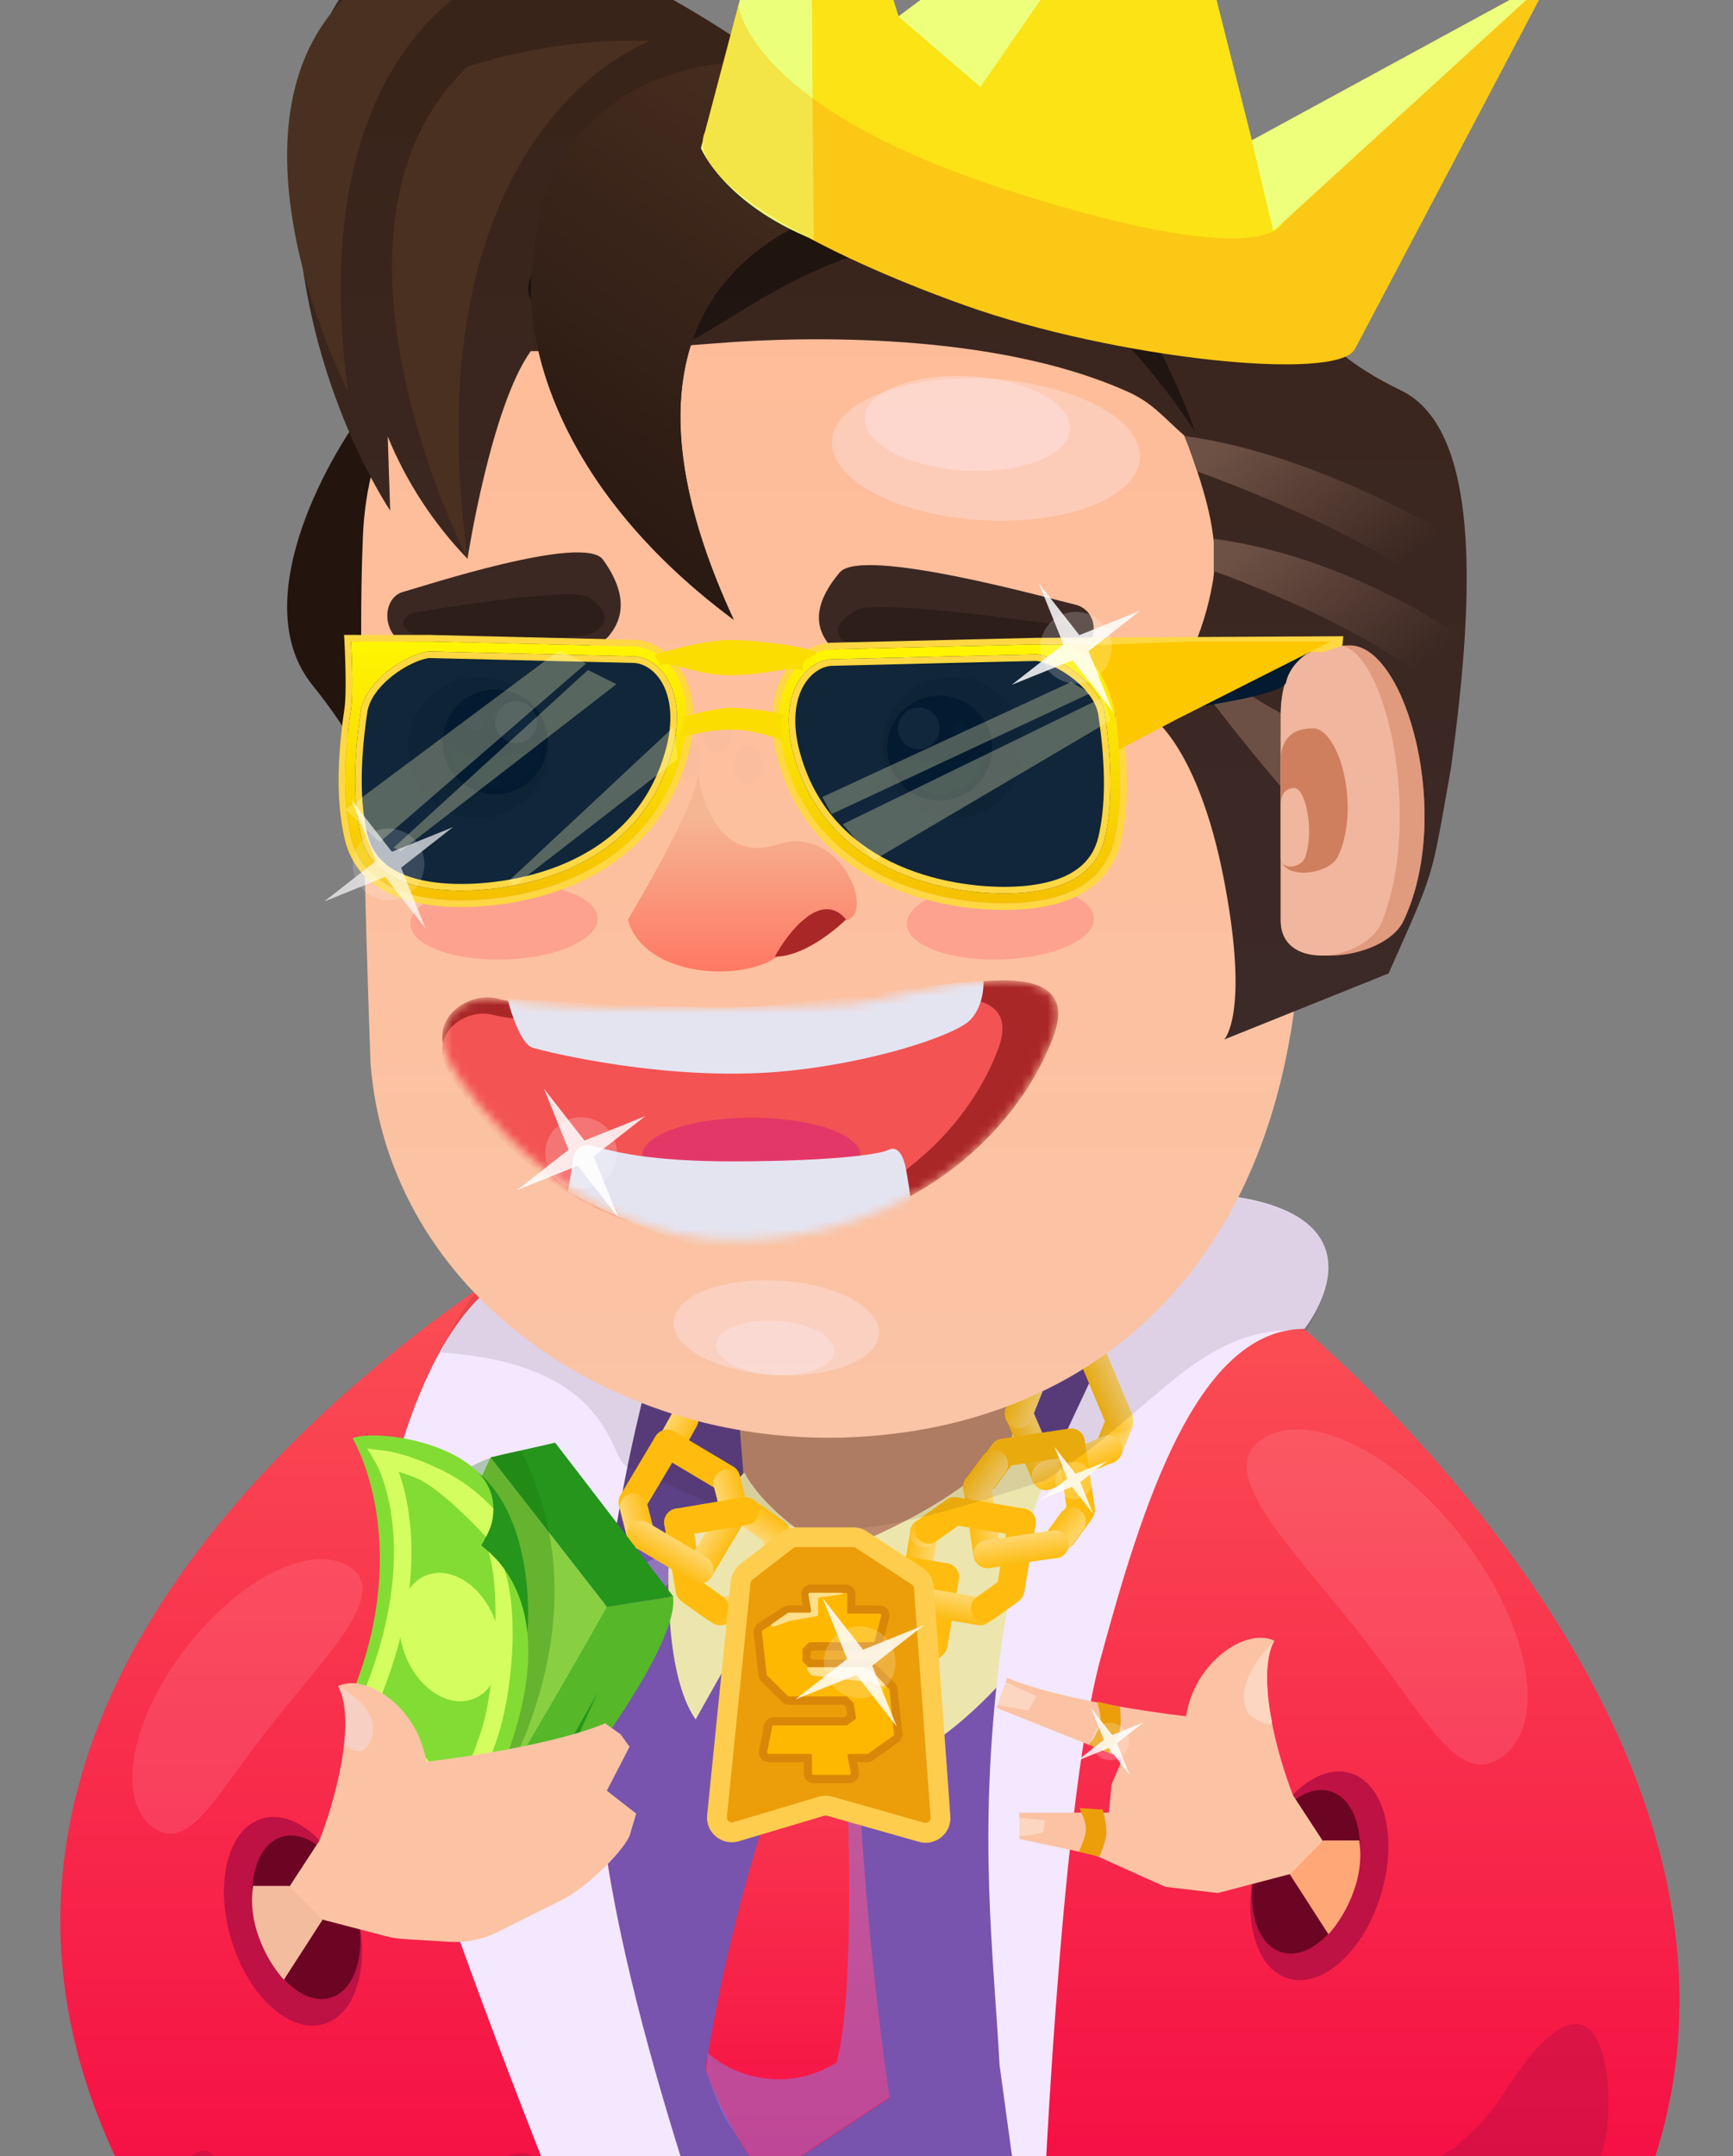 <svg width="201" height="250" viewBox="0 0 201 250" fill="none" xmlns="http://www.w3.org/2000/svg">
<rect x="0" y="0" width="201" height="250" fill="#808080" stroke="none"/>
<g clip-path="url(#clip0_1412_42444)">
<path d="M147.505 155.582C146.333 134.488 118.671 138.706 116.092 138.706C101.401 140.035 69.816 143.582 61.001 147.144C52.186 150.707 61.548 160.192 67.331 164.489L116.092 155.582C126.954 162.614 148.443 172.458 147.505 155.582Z" fill="#F3E8FF"/>
<path d="M40.542 175.43L83.999 154.683L120.884 152.742L167.474 179.591L125.413 265.637H62.969L40.542 175.43Z" fill="#7854AE"/>
<path d="M70.372 177.964L74.194 162.167L98.15 152.357L132.81 152.994C132.385 156.434 131.484 163.441 131.28 163.95C131.077 164.46 126.353 175.204 124.017 180.512L102.355 188.029L70.372 177.964Z" fill="black" fill-opacity="0.23"/>
<path d="M96.016 261.127C80.782 262.201 70.219 258.646 66.841 256.734V252.34C72.701 253.276 86.739 255.147 96.016 255.147C105.293 255.147 119.494 251.323 125.434 249.411L128.486 254.049C124.01 255.961 111.25 260.053 96.016 261.127Z" fill="#1F0202"/>
<path d="M119.028 172.963L116.733 160.214C116.578 159.354 115.829 158.728 114.954 158.728H87.203C86.148 158.728 85.317 159.628 85.402 160.68L87.154 182.349C87.23 183.287 88.013 184.01 88.955 184.01H107.246C107.69 184.01 108.118 183.846 108.449 183.551L118.452 174.631C118.921 174.213 119.139 173.581 119.028 172.963Z" fill="#BC896E"/>
<path fill-rule="evenodd" clip-rule="evenodd" d="M81.827 239.875C83.249 243.891 85.243 247.683 87.747 251.133C88.152 251.638 88.593 252.112 89.068 252.551L90.015 251.929L103.164 243.221C103.164 243.221 98.989 215.393 99.425 193.572C101.993 192.889 104.363 191.61 106.342 189.84C106.84 189.365 107.26 188.815 107.588 188.211C107.823 186.243 107.671 184.248 107.14 182.339C106.99 181.923 106.721 181.56 106.367 181.294C106.367 181.294 96.159 180.05 91.984 180.386C90.857 181.792 90.293 183.565 90.401 185.362C91.015 187.005 91.787 188.584 92.707 190.077C93.309 191.076 93.997 192.021 94.764 192.901L94.589 193.361C94.589 193.523 94.452 193.722 94.377 193.958C94.302 194.194 94.103 194.655 93.954 195.09L93.829 195.439L93.467 196.459L93.318 196.869C91.934 200.75 89.741 207.157 87.597 214.534C85.288 222.268 83.461 230.137 82.126 238.096C81.989 238.631 81.901 239.215 81.827 239.875Z" fill="url(#paint0_linear_1412_42444)"/>
<path style="mix-blend-mode:multiply" opacity="0.5" d="M90.365 185.276C90.978 186.919 91.75 188.498 92.671 189.991C92.671 189.991 93.643 183.771 96.584 182.117C99.8 181.424 103.127 181.424 106.343 182.117C106.589 182.177 106.839 182.223 107.091 182.253C106.941 181.837 106.672 181.474 106.318 181.208C106.318 181.208 96.11 179.964 91.935 180.3C90.813 181.708 90.253 183.481 90.365 185.276Z" fill="url(#paint1_linear_1412_42444)"/>
<path style="mix-blend-mode:multiply" opacity="0.5" d="M81.883 240.039C81.883 240.039 83.361 244.473 84.347 245.951C85.332 247.429 88.782 252.848 88.782 252.848L90.016 251.869L103.165 243.161C103.165 243.161 98.989 215.332 99.426 193.512C101.993 192.829 104.363 191.55 106.343 189.78C106.343 189.78 99.525 192.915 94.727 192.84L94.552 193.3L94.341 193.898L93.917 195.03L93.792 195.378L93.431 196.398L93.281 196.809L98.055 202.83C98.055 202.83 99.538 229.464 97.045 239.13C94.761 240.563 92.078 241.23 89.387 241.033C86.696 240.836 84.139 239.786 82.089 238.035L81.883 240.039Z" fill="url(#paint2_linear_1412_42444)"/>
<path d="M97.621 179.658L103.339 181.943L107.678 202.395C119.383 194.873 128.273 177.808 128.273 177.808L120.035 164.887L117.681 164.887L117.306 166.954C111.616 174.58 97.621 179.658 97.621 179.658Z" fill="#ECE6AE"/>
<path d="M77.58 180.617C77.58 180.617 76.827 193.871 80.684 199.35C80.684 199.35 89.074 184.22 91.129 181.925L96.793 179.58L92.967 177.642C92.967 177.642 88.28 174.472 86.329 170.696L83.111 174.246L77.58 180.617Z" fill="#ECE6AE"/>
<path d="M182.16 237.46L165.809 200.729C160.712 200.729 156.748 210.071 155.403 214.742L170.905 243.617L182.16 237.46Z" fill="#BBAAD3"/>
<path d="M31.197 231.951L47.548 195.219C52.645 195.219 56.609 204.561 57.954 209.233L42.452 238.108L31.197 231.951Z" fill="#BBAAD3"/>
<path opacity="0.24" d="M42.952 210.783L41.782 196.395C56.516 190.533 84.404 176.645 86.028 175.382C87.651 174.119 86.704 175.908 86.028 176.96L42.952 210.783Z" fill="#E4E4F1"/>
<path d="M187.287 260.95C217.259 205.841 147.935 150.736 146.411 150.228C138.029 161.487 120.807 184.258 118.979 185.274C117.15 186.29 118.217 229.378 118.979 250.795C121.603 257.821 163.309 305.037 187.287 260.95Z" fill="url(#paint3_linear_1412_42444)"/>
<path opacity="0.5" d="M174.439 242.639C164.218 258.634 143.704 254.302 134.724 250.137C127.225 252.08 136.39 269.574 155.831 271.24C175.272 272.906 183.326 254.302 185.548 250.137C187.77 245.972 187.214 222.647 174.439 242.639Z" fill="#BE1144"/>
<path d="M15.586 254.425C-14.387 199.317 42.303 157.697 60.758 145.889C69.14 157.147 72.722 148.015 74.551 149.031C76.38 150.046 55.609 169.812 79.052 254.425C76.427 261.451 39.564 298.512 15.586 254.425Z" fill="url(#paint4_linear_1412_42444)"/>
<path d="M127.615 192.421C132.441 174.644 138.799 154.071 151.296 154.071C151.296 154.071 161.196 141.754 143.611 138.789C126.027 135.823 130.663 149.756 130.663 149.756C125.752 164.316 118.47 171.85 115.93 192.421C113.39 212.991 115.253 226.536 115.93 239.403L119.232 263.529L120.837 260.688C120.837 260.688 122.788 210.198 127.615 192.421Z" fill="#F3E8FF"/>
<path d="M69.418 206.356C68.242 182.252 76.127 156.294 76.127 156.294C76.127 156.294 72.184 148.562 65.89 146.977C59.596 145.393 53.709 150.422 49.426 159.912C39.87 181.085 44.722 201.064 52.954 223.993C61.186 246.921 69.418 266.439 69.418 266.439C69.418 266.439 71.409 273.472 76.127 274.226C80.846 274.979 86.373 271.714 86.373 271.714C86.373 271.714 70.594 230.459 69.418 206.356Z" fill="#F3E8FF"/>
<path d="M117.525 162.392C118.345 162.04 119.295 162.418 119.647 163.237L122.773 170.505C123.125 171.325 122.747 172.274 121.927 172.627C121.108 172.979 120.158 172.6 119.806 171.781L116.68 164.513C116.327 163.694 116.706 162.744 117.525 162.392Z" fill="url(#paint5_linear_1412_42444)"/>
<path d="M119.985 159.326C120.813 159.656 121.217 160.595 120.887 161.424L119.647 164.534C119.317 165.362 118.378 165.766 117.549 165.436C116.72 165.106 116.316 164.166 116.647 163.338L117.886 160.228C118.217 159.4 119.156 158.996 119.985 159.326Z" fill="url(#paint6_linear_1412_42444)"/>
<path d="M130.405 163.478C131.233 163.809 131.637 164.748 131.307 165.576L130.067 168.686C129.737 169.515 128.798 169.919 127.969 169.588C127.14 169.258 126.736 168.319 127.067 167.491L128.306 164.381C128.637 163.552 129.576 163.148 130.405 163.478Z" fill="url(#paint7_linear_1412_42444)"/>
<path d="M130.042 167.38C129.69 166.561 128.74 166.182 127.92 166.534L120.651 169.66C119.832 170.012 119.453 170.962 119.805 171.781C120.158 172.6 121.108 172.979 121.927 172.627L129.196 169.501C130.016 169.149 130.394 168.199 130.042 167.38Z" fill="url(#paint8_linear_1412_42444)"/>
<path d="M130.433 166.021C131.255 165.675 131.641 164.728 131.296 163.906L128.227 156.614C127.881 155.792 126.935 155.406 126.112 155.751C125.29 156.097 124.904 157.044 125.25 157.866L128.318 165.158C128.664 165.98 129.611 166.366 130.433 166.021Z" fill="url(#paint9_linear_1412_42444)"/>
<path d="M125.622 176.652C124.74 176.784 123.918 176.176 123.786 175.294L122.614 167.47C122.482 166.588 123.09 165.766 123.972 165.634C124.854 165.502 125.676 166.109 125.808 166.991L126.981 174.815C127.113 175.697 126.505 176.519 125.622 176.652Z" fill="#FFBC0E"/>
<path d="M117.144 167.389C117.861 167.919 118.013 168.931 117.482 169.648L115.491 172.34C114.961 173.057 113.95 173.208 113.233 172.678C112.515 172.148 112.364 171.136 112.894 170.419L114.885 167.727C115.415 167.01 116.427 166.859 117.144 167.389Z" fill="#FFBC0E"/>
<path d="M126.163 174.057C126.88 174.588 127.032 175.599 126.502 176.316L124.511 179.008C123.98 179.725 122.969 179.876 122.252 179.346C121.535 178.816 121.383 177.805 121.913 177.087L123.904 174.396C124.435 173.679 125.446 173.527 126.163 174.057Z" fill="#FFBC0E"/>
<path d="M114.789 168.642C114.921 169.524 115.743 170.132 116.625 169.999L124.45 168.828C125.333 168.695 125.941 167.873 125.809 166.991C125.676 166.109 124.854 165.502 123.972 165.634L116.147 166.806C115.264 166.938 114.656 167.76 114.789 168.642Z" fill="#FFBC0E"/>
<path d="M108.025 192.235C107.145 192.087 106.553 191.254 106.701 190.374L108.019 182.573C108.167 181.694 109 181.102 109.88 181.25C110.76 181.399 111.352 182.232 111.204 183.111L109.886 190.912C109.738 191.791 108.904 192.384 108.025 192.235Z" fill="#FFBC0E"/>
<path d="M107.456 176.109C108.335 176.258 108.928 177.091 108.78 177.97L107.462 185.771C107.314 186.651 106.48 187.243 105.601 187.095C104.721 186.946 104.129 186.113 104.277 185.233L105.594 177.433C105.743 176.553 106.576 175.961 107.456 176.109Z" fill="url(#paint10_linear_1412_42444)"/>
<path d="M111.186 174.867C111.702 175.594 111.532 176.602 110.805 177.119L108.076 179.059C107.349 179.576 106.341 179.406 105.824 178.679C105.307 177.952 105.478 176.944 106.204 176.427L108.933 174.487C109.66 173.97 110.669 174.141 111.186 174.867Z" fill="url(#paint11_linear_1412_42444)"/>
<path d="M102.854 180.812C103.367 181.533 103.204 182.533 102.488 183.053L98.261 186.126C97.534 186.655 96.516 186.489 95.995 185.756C95.482 185.035 95.646 184.035 96.362 183.515L100.588 180.441C101.315 179.913 102.334 180.079 102.854 180.812Z" fill="#FFBC0E"/>
<path d="M109.357 189.955C109.869 190.675 109.707 191.673 108.993 192.194L104.389 195.558C103.662 196.088 102.642 195.923 102.12 195.189C101.608 194.469 101.77 193.471 102.484 192.95L107.088 189.587C107.815 189.056 108.835 189.221 109.357 189.955Z" fill="#FFBC0E"/>
<path d="M100.216 181.256C100.068 182.136 100.66 182.969 101.54 183.117L109.342 184.435C110.222 184.583 111.055 183.991 111.204 183.111C111.352 182.232 110.76 181.399 109.88 181.25L102.078 179.933C101.198 179.784 100.365 180.377 100.216 181.256Z" fill="#FFBC0E"/>
<path d="M115.264 187.088C115.413 186.209 114.82 185.376 113.941 185.227L106.138 183.91C105.259 183.762 104.426 184.354 104.277 185.233C104.128 186.113 104.721 186.946 105.601 187.095L113.403 188.412C114.283 188.56 115.116 187.968 115.264 187.088Z" fill="url(#paint12_linear_1412_42444)"/>
<path d="M116.941 185.896C116.062 185.748 115.469 184.915 115.617 184.035L116.935 176.234C117.083 175.355 117.917 174.763 118.796 174.911C119.676 175.059 120.269 175.893 120.12 176.772L118.803 184.573C118.654 185.452 117.821 186.045 116.941 185.896Z" fill="#FFBC0E"/>
<path d="M113.099 170.774C113.982 170.642 114.804 171.25 114.936 172.132L116.108 179.956C116.24 180.838 115.632 181.66 114.75 181.792C113.868 181.924 113.046 181.316 112.914 180.434L111.741 172.61C111.609 171.729 112.217 170.906 113.099 170.774Z" fill="url(#paint13_linear_1412_42444)"/>
<path d="M116.259 168.435C116.976 168.966 117.127 169.977 116.597 170.694L114.606 173.386C114.076 174.103 113.064 174.254 112.347 173.724C111.63 173.194 111.478 172.183 112.009 171.466L114 168.774C114.53 168.057 115.541 167.905 116.259 168.435Z" fill="url(#paint14_linear_1412_42444)"/>
<path d="M111.761 174.458C112.278 175.185 112.107 176.193 111.38 176.71L108.652 178.65C107.925 179.167 106.916 178.997 106.399 178.27C105.882 177.543 106.053 176.535 106.78 176.018L109.509 174.078C110.236 173.561 111.244 173.732 111.761 174.458Z" fill="#FFBC0E"/>
<path d="M125.278 175.104C125.995 175.634 126.146 176.645 125.616 177.362L123.625 180.054C123.095 180.771 122.084 180.922 121.366 180.392C120.649 179.862 120.498 178.851 121.028 178.134L123.019 175.442C123.549 174.725 124.561 174.573 125.278 175.104Z" fill="url(#paint15_linear_1412_42444)"/>
<path d="M118.261 183.598C118.778 184.325 118.608 185.333 117.881 185.85L115.152 187.79C114.425 188.307 113.417 188.137 112.9 187.41C112.383 186.683 112.553 185.675 113.28 185.158L116.009 183.218C116.736 182.701 117.744 182.872 118.261 183.598Z" fill="#FFBC0E"/>
<path d="M109.133 174.917C108.984 175.796 109.577 176.63 110.456 176.778L118.259 178.095C119.138 178.244 119.972 177.651 120.12 176.772C120.269 175.893 119.676 175.059 118.797 174.911L110.994 173.594C110.115 173.445 109.281 174.038 109.133 174.917Z" fill="#FFBC0E"/>
<path d="M123.934 178.784C123.801 177.902 122.979 177.294 122.097 177.426L114.272 178.598C113.389 178.73 112.781 179.553 112.914 180.434C113.046 181.316 113.868 181.924 114.75 181.792L122.576 180.62C123.458 180.488 124.066 179.666 123.934 178.784Z" fill="url(#paint16_linear_1412_42444)"/>
<path opacity="0.1" d="M151.519 154.242C139.05 153.424 134.246 163.54 121.16 171.67C114.653 173.635 104.55 177.352 96.664 177.352C86.674 177.352 80.082 173.002 72.736 170.037C70.527 169.146 71.278 158.196 51.215 156.81C51.215 156.81 58.149 133.978 99.275 129.14C112.022 129.14 125.71 130.946 133.671 135.522C136.939 137.4 139.914 135.564 143.342 138.71C148.044 139.834 158.98 141.775 151.519 154.242Z" fill="#1F0101"/>
<path d="M80.185 163.168C79.406 162.733 78.422 163.012 77.987 163.791L76.354 166.713C75.919 167.492 76.198 168.476 76.977 168.911C77.755 169.346 78.739 169.067 79.174 168.288L80.807 165.366C81.242 164.587 80.963 163.603 80.185 163.168Z" fill="url(#paint17_linear_1412_42444)"/>
<path d="M72.526 175.55C73.293 176.007 74.284 175.756 74.741 174.99L78.791 168.194C79.248 167.428 78.997 166.436 78.231 165.98C77.464 165.523 76.473 165.774 76.016 166.54L71.966 173.337C71.509 174.103 71.76 175.094 72.526 175.55Z" fill="#FFBC0E"/>
<path d="M85.615 172.252C85.158 173.018 84.167 173.269 83.4 172.812L76.603 168.762C75.837 168.306 75.586 167.315 76.042 166.549C76.499 165.783 77.49 165.532 78.257 165.988L85.054 170.038C85.82 170.494 86.071 171.486 85.615 172.252Z" fill="#FFBC0E"/>
<path d="M89.151 192.236C90.03 192.088 90.623 191.255 90.474 190.375L89.157 182.574C89.008 181.695 88.175 181.103 87.295 181.251C86.416 181.4 85.823 182.233 85.972 183.112L87.289 190.913C87.438 191.792 88.271 192.385 89.151 192.236Z" fill="#FFBC0E"/>
<path d="M89.719 176.11C88.84 176.259 88.247 177.092 88.396 177.971L89.713 185.772C89.862 186.652 90.695 187.244 91.575 187.096C92.454 186.947 93.047 186.114 92.898 185.234L91.581 177.434C91.432 176.554 90.599 175.962 89.719 176.11Z" fill="url(#paint18_linear_1412_42444)"/>
<path d="M85.99 174.868C85.473 175.595 85.643 176.603 86.37 177.12L89.099 179.06C89.826 179.577 90.834 179.407 91.351 178.68C91.868 177.953 91.698 176.945 90.971 176.428L88.242 174.488C87.515 173.971 86.507 174.142 85.99 174.868Z" fill="url(#paint19_linear_1412_42444)"/>
<path d="M94.321 180.813C93.808 181.534 93.971 182.534 94.687 183.054L98.914 186.127C99.641 186.656 100.659 186.49 101.18 185.757C101.693 185.036 101.53 184.036 100.814 183.516L96.587 180.442C95.86 179.914 94.842 180.08 94.321 180.813Z" fill="#FFBC0E"/>
<path d="M87.819 189.955C87.306 190.675 87.468 191.673 88.182 192.195L92.786 195.558C93.513 196.089 94.534 195.923 95.055 195.19C95.567 194.47 95.405 193.472 94.692 192.951L90.087 189.587C89.361 189.056 88.34 189.222 87.819 189.955Z" fill="#FFBC0E"/>
<path d="M96.959 181.257C97.108 182.137 96.515 182.97 95.635 183.118L87.833 184.436C86.954 184.584 86.12 183.992 85.972 183.112C85.823 182.233 86.416 181.4 87.295 181.251L95.098 179.934C95.977 179.785 96.811 180.378 96.959 181.257Z" fill="#FFBC0E"/>
<path d="M81.911 187.089C81.762 186.21 82.355 185.377 83.234 185.228L91.037 183.911C91.916 183.763 92.75 184.355 92.898 185.235C93.047 186.114 92.454 186.947 91.575 187.096L83.772 188.413C82.893 188.561 82.059 187.969 81.911 187.089Z" fill="url(#paint20_linear_1412_42444)"/>
<path d="M80.234 185.897C81.114 185.749 81.706 184.916 81.558 184.036L80.24 176.235C80.092 175.356 79.258 174.764 78.379 174.912C77.499 175.061 76.907 175.894 77.055 176.773L78.373 184.574C78.521 185.453 79.355 186.046 80.234 185.897Z" fill="#FFBC0E"/>
<path d="M86.017 173.798C85.251 173.341 84.26 173.592 83.803 174.358L79.752 181.154C79.296 181.92 79.547 182.911 80.313 183.368C81.079 183.824 82.071 183.573 82.527 182.807L86.578 176.011C87.034 175.245 86.783 174.254 86.017 173.798Z" fill="url(#paint21_linear_1412_42444)"/>
<path d="M83.98 170.436C83.116 170.655 82.592 171.533 82.811 172.398L83.633 175.643C83.852 176.508 84.731 177.031 85.595 176.812C86.46 176.593 86.983 175.715 86.764 174.851L85.942 171.605C85.724 170.741 84.845 170.217 83.98 170.436Z" fill="url(#paint22_linear_1412_42444)"/>
<path d="M85.415 174.459C84.898 175.186 85.068 176.194 85.795 176.711L88.524 178.651C89.251 179.168 90.259 178.998 90.776 178.271C91.293 177.544 91.123 176.536 90.396 176.019L87.667 174.079C86.94 173.562 85.931 173.733 85.415 174.459Z" fill="url(#paint23_linear_1412_42444)"/>
<path d="M73.106 173.189C72.242 173.408 71.718 174.286 71.937 175.151L72.759 178.396C72.978 179.261 73.856 179.784 74.721 179.565C75.586 179.346 76.109 178.468 75.89 177.603L75.068 174.358C74.85 173.494 73.971 172.97 73.106 173.189Z" fill="url(#paint24_linear_1412_42444)"/>
<path d="M78.914 183.599C78.397 184.326 78.567 185.334 79.294 185.851L82.023 187.791C82.75 188.308 83.758 188.138 84.275 187.411C84.792 186.684 84.622 185.676 83.895 185.159L81.166 183.219C80.439 182.702 79.431 182.873 78.914 183.599Z" fill="#FFBC0E"/>
<path d="M88.043 174.918C88.191 175.797 87.599 176.631 86.719 176.779L78.917 178.096C78.037 178.245 77.204 177.652 77.055 176.773C76.907 175.894 77.499 175.06 78.379 174.912L86.181 173.595C87.061 173.446 87.894 174.039 88.043 174.918Z" fill="#FFBC0E"/>
<path d="M72.955 177.105C73.412 176.338 74.403 176.087 75.169 176.544L81.967 180.594C82.733 181.05 82.984 182.041 82.527 182.808C82.071 183.574 81.079 183.825 80.313 183.368L73.516 179.318C72.749 178.862 72.498 177.871 72.955 177.105Z" fill="url(#paint25_linear_1412_42444)"/>
<path d="M36.218 79.404C28.711 70.058 37.457 53.796 42.769 46.833L68.973 36.743L58.704 94.097H42.769C43.713 93.094 43.725 88.751 36.218 79.404Z" fill="#23140D"/>
<path d="M150.943 105.185C150.519 145.526 127.741 164.973 99.593 166.591C71.445 168.208 44.95 150.043 42.971 123.172C42.971 123.172 41.36 79.801 42.062 63.047C43.129 16.767 114.245 33.922 149.669 48.284C150.235 53.804 151.283 72.913 150.943 105.185Z" fill="url(#paint26_linear_1412_42444)"/>
<path d="M126.889 106.468C126.966 108.913 122.166 111.048 116.166 111.237C110.167 111.427 105.241 109.598 105.164 107.153C105.087 104.708 109.888 102.572 115.887 102.383C121.886 102.194 126.812 104.023 126.889 106.468Z" fill="#FCA28E"/>
<path d="M69.32 106.468C69.397 108.913 64.596 111.048 58.597 111.237C52.598 111.427 47.672 109.598 47.595 107.153C47.517 104.708 52.318 102.572 58.318 102.383C64.317 102.194 69.243 104.023 69.32 106.468Z" fill="#FCA28E"/>
<path opacity="0.2" d="M81.311 88.15C81.242 89.344 80.45 90.27 79.541 90.218C78.633 90.165 77.952 89.155 78.021 87.961C78.09 86.766 78.882 85.841 79.79 85.893C80.699 85.945 81.379 86.956 81.311 88.15Z" fill="#F1B69E"/>
<path opacity="0.2" d="M84.85 85.191C84.781 86.385 83.989 87.311 83.08 87.258C82.172 87.206 81.491 86.195 81.56 85.001C81.629 83.807 82.421 82.881 83.329 82.933C84.238 82.986 84.918 83.996 84.85 85.191Z" fill="#F1B69E"/>
<path opacity="0.2" d="M88.388 88.72C88.319 89.914 87.527 90.84 86.619 90.788C85.71 90.736 85.03 89.725 85.098 88.531C85.167 87.336 85.959 86.411 86.868 86.463C87.776 86.515 88.457 87.526 88.388 88.72Z" fill="#F1B69E"/>
<path d="M63.641 87.13C63.38 91.655 59.52 95.114 55.018 94.854C50.516 94.595 47.078 90.717 47.339 86.192C47.6 81.666 51.46 78.208 55.962 78.468C60.464 78.727 63.901 82.605 63.641 87.13Z" fill="#E89979"/>
<path d="M118.667 87.13C118.407 91.655 114.546 95.114 110.045 94.854C105.543 94.595 102.105 90.717 102.366 86.192C102.626 81.666 106.487 78.208 110.988 78.468C115.49 78.727 118.928 82.605 118.667 87.13Z" fill="#E89979"/>
<path opacity="0.3" d="M132.206 53.141C131.945 57.666 123.743 60.875 113.885 60.307C104.028 59.74 96.248 55.611 96.509 51.086C96.77 46.561 104.972 43.353 114.829 43.92C124.687 44.488 132.466 48.616 132.206 53.141Z" fill="#FAEDFF"/>
<path opacity="0.3" d="M124.119 49.773C123.945 52.794 118.469 54.936 111.887 54.557C105.305 54.178 100.111 51.422 100.285 48.4C100.459 45.379 105.935 43.237 112.517 43.616C119.099 43.995 124.293 46.751 124.119 49.773Z" fill="#FAEDFF"/>
<path opacity="0.3" d="M101.97 154.629C101.796 157.651 96.319 159.793 89.737 159.414C83.156 159.035 77.961 156.279 78.135 153.257C78.309 150.236 83.786 148.094 90.368 148.473C96.949 148.851 102.144 151.608 101.97 154.629Z" fill="#FAEDFF"/>
<path opacity="0.3" d="M96.756 156.669C96.656 158.403 93.514 159.632 89.737 159.414C85.961 159.197 82.98 157.615 83.08 155.881C83.18 154.148 86.323 152.919 90.099 153.136C93.876 153.353 96.856 154.935 96.756 156.669Z" fill="#FAEDFF"/>
<mask id="mask0_1412_42444" style="mask-type:alpha" maskUnits="userSpaceOnUse" x="51" y="113" width="72" height="31">
<path d="M57.745 115.791C60.406 116.505 67.722 116.846 71.048 116.927C78.592 116.927 94.734 116.829 98.952 116.44C104.224 115.953 126.612 108.492 122.151 120.252C117.69 132.011 104.873 143.284 86.055 143.771C67.236 144.257 54.501 127.713 51.986 122.847C49.472 117.981 54.42 114.899 57.745 115.791Z" fill="#AA2727"/>
</mask>
<g mask="url(#mask0_1412_42444)">
<path d="M57.745 115.791C60.406 116.505 67.722 116.846 71.048 116.927C78.592 116.927 94.734 116.829 98.952 116.44C104.224 115.953 126.612 108.492 122.151 120.252C117.69 132.011 104.873 143.284 86.055 143.771C67.236 144.257 54.501 127.713 51.986 122.847C49.472 117.981 54.42 114.899 57.745 115.791Z" fill="#AA2727"/>
<path d="M57.162 117.657C59.581 118.306 66.236 118.616 69.26 118.69C76.121 118.69 90.802 118.601 94.638 118.247C99.434 117.805 119.795 111.019 115.737 121.714C111.68 132.409 100.024 142.661 82.909 143.104C65.793 143.547 54.211 128.5 51.924 124.074C49.637 119.649 54.137 116.846 57.162 117.657Z" fill="#F35353"/>
<path d="M61.759 121.462C60.445 121.052 59.294 117.544 58.876 115.815C64.458 116.167 76.689 116.82 84.252 116.82C92.011 116.82 108.631 113.893 114.071 113.725C114.071 113.725 114.239 116.487 112.523 118.264C110.808 120.042 100.926 123.34 90.443 124.248C77.339 125.382 63.41 121.978 61.759 121.462Z" fill="#E4E4F1"/>
<path d="M99.814 133.94C99.814 136.348 94.147 138.299 87.156 138.299C80.165 138.299 74.498 136.348 74.498 133.94C74.498 131.532 80.165 129.58 87.156 129.58C94.147 129.58 99.814 131.532 99.814 133.94Z" fill="#E33867"/>
<path d="M66.454 134.65L65.866 138.177C69.394 140.137 78.097 144.291 84.683 145.232C91.268 146.173 101.539 142.881 105.851 141.117C105.655 138.765 105.188 136.081 105.059 135.428C104.824 134.233 104.215 132.726 103.039 133.313C101.862 133.901 96.013 134.604 85.603 134.65C75.192 134.696 71.158 133.474 68.806 132.886C66.454 132.298 66.454 134.65 66.454 134.65Z" fill="#E4E4F1"/>
</g>
<path d="M115.06 86.727C115.06 90.085 112.337 92.807 108.978 92.807C105.619 92.807 102.897 90.085 102.897 86.727C102.897 83.369 105.619 80.647 108.978 80.647C112.337 80.647 115.06 83.369 115.06 86.727Z" fill="#261611"/>
<path opacity="0.1" d="M114.145 88.044C114.145 88.936 111.832 92.087 108.978 92.087C106.125 92.087 103.811 88.936 103.811 88.044C103.811 87.153 106.125 88.477 108.978 88.477C111.832 88.477 114.145 87.153 114.145 88.044Z" fill="#F3CEC4"/>
<path d="M108.979 84.443C108.979 85.777 107.897 86.858 106.563 86.858C105.228 86.858 104.147 85.777 104.147 84.443C104.147 83.109 105.228 82.028 106.563 82.028C107.897 82.028 108.979 83.109 108.979 84.443Z" fill="#F3CEC4"/>
<path opacity="0.2" d="M112.206 84.443C112.206 84.931 111.81 85.327 111.322 85.327C110.833 85.327 110.438 84.931 110.438 84.443C110.438 83.954 110.833 83.559 111.322 83.559C111.81 83.559 112.206 83.954 112.206 84.443Z" fill="#F3CEC4"/>
<path d="M51.349 86.007C51.349 89.365 54.071 92.087 57.43 92.087C60.789 92.087 63.512 89.365 63.512 86.007C63.512 82.649 60.789 79.927 57.43 79.927C54.071 79.927 51.349 82.649 51.349 86.007Z" fill="#261611"/>
<path opacity="0.1" d="M52.264 87.324C52.264 88.216 54.577 91.367 57.431 91.367C60.284 91.367 62.597 88.216 62.597 87.324C62.597 86.433 60.284 87.757 57.431 87.757C54.577 87.757 52.264 86.433 52.264 87.324Z" fill="#F3CEC4"/>
<path d="M57.43 83.722C57.43 85.056 58.512 86.137 59.846 86.137C61.181 86.137 62.262 85.056 62.262 83.722C62.262 82.388 61.181 81.306 59.846 81.306C58.512 81.306 57.43 82.388 57.43 83.722Z" fill="#F3CEC4"/>
<path opacity="0.2" d="M54.203 83.722C54.203 84.211 54.599 84.606 55.087 84.606C55.576 84.606 55.971 84.211 55.971 83.722C55.971 83.234 55.576 82.838 55.087 82.838C54.599 82.838 54.203 83.234 54.203 83.722Z" fill="#F3CEC4"/>
<path d="M45.254 59.191L44.972 50.609C47.124 55.864 50.262 60.673 54.221 64.786C54.221 64.786 56.94 47.135 61.564 40.707C61.564 40.707 63.682 40.707 67.319 40.707C70.955 40.707 76.533 40.324 83.028 39.803C93.619 38.934 115.295 38.587 130.44 45.258C133.671 46.615 134.846 48.329 137.486 50.609C139.357 56.047 141.63 62 140.631 67.656C139.632 73.313 137.208 78.634 133.582 83.132C133.582 83.132 139.019 86.627 141.984 102.124C144.95 117.621 141.984 120.521 141.984 120.521L161.054 112.857C166.582 100.446 165.945 102.212 168.32 88.865C170.756 70.936 172.193 49.949 162.485 45.258C139.208 34.012 164.031 24.595 88.147 6.343C55.93 -16.068 34.456 -12.546 34.456 21.656C34.456 43.305 45.254 59.191 45.254 59.191Z" fill="url(#paint27_linear_1412_42444)"/>
<path d="M75.403 4.745C75.403 4.745 47.513 14.508 54.221 64.786C54.221 64.786 34.522 26.565 54.221 7.733C61.053 5.539 68.219 4.528 75.403 4.745Z" fill="url(#paint28_linear_1412_42444)"/>
<path d="M57.43 -3.021C57.43 -3.021 34.952 4.848 40.358 45.37C40.358 45.37 24.481 14.565 40.358 -0.613C45.865 -2.381 51.641 -3.196 57.43 -3.021Z" fill="url(#paint29_linear_1412_42444)"/>
<path d="M138.612 74.2C138.612 74.2 139.863 80.382 160.563 87.925C159.98 92.606 159.107 97.247 157.95 101.823C157.95 101.823 144.895 87.785 137.694 77.362L138.612 74.2Z" fill="url(#paint30_linear_1412_42444)"/>
<path d="M148.551 82.844V88.879V106.776C148.551 112.777 160.556 111.419 162.774 106.776C168.563 94.659 163.121 74.832 156.565 74.832C150.008 74.832 148.551 79.098 148.551 82.844Z" fill="#F1B69E"/>
<path d="M148.551 88.169V90.979V99.311C148.551 102.105 154.14 101.472 155.173 99.311C157.868 93.67 155.334 84.439 152.282 84.439C149.23 84.439 148.551 86.425 148.551 88.169Z" fill="#D07F5E"/>
<path opacity="0.5" d="M148.551 82.844V88.879V106.776C148.551 112.777 160.556 111.419 162.774 106.776C168.563 94.659 163.121 74.832 156.565 74.832C150.008 74.832 148.551 79.098 148.551 82.844Z" fill="#D07F5E"/>
<path d="M148.551 82.844V88.879V106.776C148.551 112.777 158.488 111.419 160.324 106.776C165.115 94.659 160.611 74.832 155.184 74.832C149.757 74.832 148.551 79.098 148.551 82.844Z" fill="#F1B69E"/>
<path d="M148.551 88.169V90.979V99.311C148.551 102.104 154.14 101.472 155.173 99.311C157.868 93.669 155.334 84.439 152.282 84.439C149.23 84.439 148.551 86.425 148.551 88.169Z" fill="#D07F5E"/>
<path d="M148.551 93.395V94.922V99.451C148.551 100.969 150.916 100.625 151.353 99.451C152.494 96.384 151.422 91.367 150.13 91.367C148.838 91.367 148.551 92.447 148.551 93.395Z" fill="#F1B69E"/>
<path opacity="0.45" d="M78.199 40.213C74.472 40.716 76.184 39.667 74.421 39.457C62.543 38.199 47.904 32.508 84.368 19.819C120.833 7.129 133.937 37.653 138.637 50.032C137.252 48.27 128.917 34.346 115.721 29.512C99.226 23.469 82.857 39.583 78.199 40.213Z" fill="black"/>
<path d="M85.102 71.855C63.058 55.48 60.458 37.16 61.913 30.046C61.978 21.671 68.065 5.387 91.894 7.25C115.722 9.112 135.716 20.313 142.734 25.681C104.534 14.86 62.953 24.076 85.102 71.855Z" fill="url(#paint31_linear_1412_42444)"/>
<path d="M85.102 71.855C63.058 55.48 60.458 37.16 61.913 30.046C61.978 21.671 68.065 5.387 91.894 7.25C115.722 9.112 135.716 20.313 142.734 25.681C104.534 14.86 62.953 24.076 85.102 71.855Z" fill="url(#paint32_linear_1412_42444)"/>
<path d="M96.739 75.336C93.894 72.6 94.789 69.439 97.396 66.364C100.003 63.29 122.236 69.537 124.643 70.084C127.05 70.631 127.598 73.585 125.737 75.336C123.877 77.086 99.585 78.071 96.739 75.336Z" fill="#3B2822"/>
<path d="M70.501 73.86C72.918 71.125 72.158 67.963 69.943 64.889C67.729 61.815 48.84 68.062 46.795 68.609C44.75 69.156 44.285 72.11 45.865 73.86C47.446 75.611 68.084 76.595 70.501 73.86Z" fill="#3B2822"/>
<path opacity="0.5" d="M98.683 74.796C96.228 73.566 97 72.144 99.25 70.76C101.499 69.377 120.684 72.188 122.761 72.434C124.838 72.68 125.311 74.009 123.705 74.796C122.1 75.584 101.138 76.027 98.683 74.796Z" fill="#201510"/>
<path opacity="0.5" d="M68.85 73.321C70.936 72.09 70.279 70.668 68.368 69.285C66.458 67.902 50.159 70.712 48.394 70.958C46.629 71.204 46.228 72.533 47.592 73.321C48.955 74.108 66.764 74.551 68.85 73.321Z" fill="#201510"/>
<path d="M113.198 28.885C95.899 22.724 85.057 17.198 81.797 15.205L93.934 -30.828L104.227 1.904L135.663 -21.632L145.214 16.309L179.841 -2.584L157.137 40.465C149.699 39.172 130.497 35.045 113.198 28.885Z" fill="#FBE315"/>
<path d="M135.657 -21.625L104.195 1.92L113.701 10.079L135.657 -21.625Z" fill="#EDFF7B"/>
<path d="M81.299 17.18C83.646 8.48 93.909 -30.798 93.909 -30.798L94.382 27.789C83.915 23.575 81.299 17.18 81.299 17.18Z" fill="#EDFF7B"/>
<path d="M111.94 35.413C94.641 29.253 79.173 20.606 81.797 15.206L85.646 0.609C85.646 0.609 86.709 12.401 117.004 22.097C147.298 31.793 148.78 25.825 148.78 25.825L174.395 1.761L179.841 -2.583L157.137 40.465C155.191 44.324 129.239 41.574 111.94 35.413Z" fill="#FBC815"/>
<path opacity="0.5" d="M81.299 17.18C83.646 8.481 93.909 -30.798 93.909 -30.798L94.382 27.79C83.915 23.575 81.299 17.18 81.299 17.18Z" fill="#EDFF7B"/>
<path d="M72.817 106.637C72.817 106.637 80.946 93.101 80.946 89.763C80.946 89.763 82.331 100.551 90.205 97.89C98.079 95.228 102.505 108.121 96.779 106.637C91.053 105.153 94.234 107.909 90.205 110.877C86.176 113.846 74.804 113.422 72.817 106.637Z" fill="url(#paint33_linear_1412_42444)"/>
<path d="M89.861 110.917C91.424 108.038 95.266 103.144 98.13 106.599C98.13 106.599 93.81 110.917 89.861 110.917Z" fill="#AA2727"/>
<path d="M145.177 16.27L179.845 -2.581L147.683 26.794L145.177 16.27Z" fill="#EDFF7B"/>
<path d="M149.156 79.122C148.721 81.223 127.836 83.403 127.836 83.403L128.49 75.004L155.763 73.804L151.642 75.74C151.642 75.74 149.592 77.021 149.156 79.122Z" fill="#041A30"/>
<path d="M120.299 75.287L96.612 75.85C93.237 75.85 89.334 80.064 91.548 87.835C95.684 102.351 111.016 104.495 117.969 104.123C124.923 103.751 127.882 100.88 128.716 97.265C129.551 93.65 129.643 88.922 128.716 82.712C128.129 78.775 122.972 75.569 120.299 75.287Z" fill="#001B33" fill-opacity="0.93"/>
<path fill-rule="evenodd" clip-rule="evenodd" d="M120.323 74.712L120.36 74.716L138.325 74.712C138.325 74.712 128.959 80.449 129.284 82.627C130.218 88.88 130.132 93.685 129.276 97.394C128.83 99.323 127.81 101.072 125.97 102.378C124.141 103.676 121.546 104.506 118 104.696C114.459 104.886 108.793 104.437 103.47 102.087C98.13 99.73 93.12 95.448 90.996 87.992C89.857 83.996 90.271 80.837 91.482 78.65C92.686 76.475 94.679 75.279 96.606 75.276L120.323 74.712ZM120.275 75.862L96.619 76.424H96.612C95.165 76.424 93.523 77.334 92.486 79.206C91.455 81.069 91.025 83.903 92.1 87.677C94.112 94.737 98.835 98.786 103.934 101.037C109.05 103.295 114.526 103.732 117.939 103.55C121.346 103.367 123.708 102.576 125.305 101.442C126.891 100.316 127.768 98.822 128.157 97.136C128.97 93.615 129.069 88.965 128.148 82.796C127.886 81.037 126.581 79.369 124.936 78.081C123.307 76.805 121.47 76 120.275 75.862Z" fill="url(#paint34_linear_1412_42444)"/>
<path fill-rule="evenodd" clip-rule="evenodd" d="M120.4 73.951L155.802 73.764L155.693 74.85L153.443 75.61L138.724 75.365L138.719 75.369L138.7 75.38C138.683 75.391 138.657 75.407 138.623 75.427C138.556 75.469 138.457 75.531 138.331 75.61C138.079 75.77 137.718 76 137.286 76.283C136.42 76.85 135.273 77.626 134.139 78.468C132.999 79.313 131.896 80.207 131.105 81.009C130.708 81.412 130.413 81.768 130.231 82.063C130.038 82.377 130.041 82.51 130.041 82.514C130.983 88.823 130.907 93.732 130.022 97.566C129.539 99.657 128.423 101.576 126.413 103.002C124.429 104.41 121.679 105.266 118.041 105.46C114.414 105.655 108.621 105.198 103.161 102.787C97.661 100.359 92.459 95.922 90.259 88.201C89.079 84.058 89.482 80.682 90.812 78.28C92.127 75.905 94.351 74.518 96.596 74.511L120.354 73.946L120.4 73.951ZM96.606 75.276C94.679 75.279 92.686 76.475 91.482 78.65C90.271 80.837 89.857 83.996 90.996 87.992C93.12 95.448 98.131 99.73 103.47 102.087C108.793 104.437 114.459 104.886 118 104.696C121.546 104.506 124.141 103.676 125.97 102.378C127.81 101.072 128.831 99.323 129.276 97.394C130.132 93.685 130.218 88.88 129.284 82.627C129.032 80.939 134.6 77.114 137.119 75.478C137.85 75.003 138.325 74.712 138.325 74.712L120.36 74.716L120.323 74.712L96.606 75.276ZM96.629 77.19H96.613C95.486 77.19 94.079 77.909 93.156 79.577C92.244 81.225 91.803 83.841 92.836 87.468C94.773 94.263 99.305 98.156 104.243 100.337C109.221 102.534 114.571 102.964 117.898 102.785C121.213 102.608 123.419 101.842 124.862 100.818C126.279 99.812 127.059 98.488 127.411 96.964C128.195 93.568 128.304 89.022 127.391 82.91C127.17 81.43 126.039 79.917 124.464 78.683C122.93 77.482 121.253 76.762 120.237 76.628L96.629 77.19ZM120.275 75.862L96.619 76.424H96.613C95.166 76.424 93.523 77.334 92.487 79.206C91.455 81.069 91.025 83.903 92.1 87.677C94.112 94.737 98.835 98.786 103.934 101.037C109.05 103.295 114.526 103.732 117.939 103.55C121.346 103.367 123.708 102.576 125.305 101.442C126.891 100.316 127.768 98.822 128.157 97.136C128.97 93.615 129.069 88.965 128.148 82.797C127.886 81.037 126.581 79.369 124.936 78.081C123.307 76.805 121.47 76 120.275 75.862Z" fill="#FFD742"/>
<path d="M124.235 79.072L95.373 92.407L96.456 94.383L126.46 80.371L124.235 79.072Z" fill="#FEFCBD" fill-opacity="0.3"/>
<path d="M127.941 80.849L97.739 95.564L101.327 99.735L128.825 83.528L127.941 80.849Z" fill="#FEFCBD" fill-opacity="0.3"/>
<path d="M49.692 74.951L73.379 75.514C76.755 75.514 80.657 79.728 78.444 87.499C74.308 102.015 58.976 104.159 52.022 103.787C45.068 103.415 42.11 100.544 41.275 96.929C40.441 93.314 40.348 88.586 41.275 82.376C41.863 78.439 47.019 75.233 49.692 74.951Z" fill="#001B33" fill-opacity="0.93"/>
<path fill-rule="evenodd" clip-rule="evenodd" d="M49.669 74.376L49.632 74.38L40.716 74.376C40.716 74.376 41.032 80.114 40.707 82.291C39.774 88.544 39.86 93.349 40.716 97.058C41.161 98.987 42.181 100.736 44.022 102.042C45.851 103.341 48.445 104.17 51.991 104.36C55.532 104.55 61.199 104.101 66.521 101.751C71.861 99.394 76.871 95.112 78.996 87.656C80.134 83.66 79.72 80.501 78.51 78.314C77.306 76.14 75.313 74.943 73.386 74.94L49.669 74.376ZM49.717 75.526L73.372 76.088H73.379C74.826 76.088 76.469 76.999 77.505 78.871C78.536 80.734 78.967 83.567 77.891 87.341C75.88 94.401 71.156 98.45 66.058 100.701C60.942 102.959 55.465 103.397 52.053 103.214C48.645 103.031 46.283 102.24 44.686 101.106C43.1 99.98 42.224 98.486 41.835 96.8C41.022 93.279 40.922 88.629 41.843 82.461C42.106 80.702 43.411 79.033 45.056 77.745C46.684 76.469 48.522 75.664 49.717 75.526Z" fill="url(#paint35_linear_1412_42444)"/>
<path fill-rule="evenodd" clip-rule="evenodd" d="M40.753 75.142C40.826 76.778 40.959 80.603 40.707 82.291C39.774 88.544 39.86 93.349 40.716 97.058C41.161 98.987 42.181 100.736 44.022 102.042C45.851 103.34 48.445 104.17 51.991 104.36C55.532 104.55 61.199 104.101 66.521 101.751C71.861 99.394 76.871 95.112 78.996 87.656C80.134 83.66 79.72 80.501 78.51 78.314C77.306 76.139 75.313 74.943 73.386 74.94L49.669 74.376L49.632 74.38L40.716 74.376C40.716 74.376 40.732 74.667 40.753 75.142ZM49.592 73.615L49.638 73.61L73.396 74.175C75.641 74.182 77.865 75.569 79.18 77.944C80.509 80.346 80.913 83.722 79.732 87.865C77.532 95.586 72.331 100.023 66.831 102.451C61.37 104.862 55.577 105.319 51.95 105.125C48.312 104.93 45.562 104.074 43.578 102.666C41.569 101.24 40.452 99.321 39.97 97.23C39.085 93.396 39.008 88.487 39.95 82.178C40.101 81.165 40.107 79.254 40.068 77.534C40.049 76.688 40.02 75.908 39.995 75.34C39.983 75.056 39.972 74.825 39.964 74.665C39.96 74.585 39.957 74.523 39.955 74.481L39.951 74.419L39.951 74.419L39.907 73.611L49.592 73.615ZM73.372 76.088H73.379C74.826 76.088 76.469 76.998 77.505 78.87C78.536 80.733 78.967 83.567 77.891 87.341C75.88 94.401 71.156 98.45 66.058 100.701C60.942 102.959 55.465 103.396 52.053 103.214C48.645 103.031 46.283 102.24 44.686 101.106C43.1 99.98 42.224 98.486 41.835 96.8C41.022 93.279 40.922 88.629 41.843 82.461C42.106 80.701 43.411 79.033 45.056 77.745C46.684 76.469 48.522 75.664 49.717 75.526L73.372 76.088ZM49.755 76.292L73.363 76.854H73.379C74.505 76.854 75.912 77.573 76.835 79.241C77.747 80.889 78.188 83.505 77.155 87.132C75.219 93.927 70.686 97.821 65.748 100.001C60.77 102.198 55.42 102.628 52.094 102.449C48.778 102.272 46.572 101.506 45.13 100.482C43.713 99.476 42.932 98.152 42.581 96.628C41.797 93.232 41.688 88.686 42.6 82.574C42.821 81.094 43.952 79.581 45.528 78.347C47.062 77.146 48.739 76.426 49.755 76.292Z" fill="#FFD742"/>
<path d="M71.494 79.322L46.459 98.685L45.652 98.282L68.196 77.678L71.494 79.322Z" fill="#FEFCBD" fill-opacity="0.3"/>
<path d="M78.604 87.999L59.721 102.631L58.913 102.228L78.11 84.304L78.604 87.999Z" fill="#FEFCBD" fill-opacity="0.3"/>
<path d="M67.975 76.929L44.037 97.645L40.081 93.868L64.884 75.388L67.975 76.929Z" fill="#FEFCBD" fill-opacity="0.3"/>
<path d="M129.795 86.901L129.487 83.403C129.487 83.403 128.614 76.833 124.144 74.881L138.096 74.377H154.336L136.453 83.403L129.795 86.901Z" fill="#FDC800"/>
<path d="M84.822 84.596C82.262 84.596 79.838 85.224 78.946 85.538L79.355 83.129C80.444 82.773 83.062 82.062 84.822 82.062C87.023 82.062 91.624 82.729 90.89 83.129C90.303 83.449 90.645 85.129 90.89 85.929C89.934 85.484 87.383 84.596 84.822 84.596Z" fill="#FBDD02"/>
<path d="M84.739 78.29C80.605 78.29 78.06 76.621 76.621 77.129L75.911 75.922C77.67 75.348 81.897 74.2 84.739 74.2C88.292 74.2 95.72 75.276 94.536 75.922C93.589 76.439 92.829 76.504 93.224 77.796C91.681 77.078 88.873 78.29 84.739 78.29Z" fill="#FBDD02"/>
<path d="M138.863 54.672C137.925 51.803 137.348 50.541 137.348 50.541C153.67 52.735 169.981 63.162 169.981 63.162V72.041C163.636 63.329 138.863 54.672 138.863 54.672Z" fill="url(#paint36_linear_1412_42444)"/>
<path d="M140.773 66.213L140.773 62.464C157.096 64.657 169.855 74.165 169.855 74.165C169.855 74.165 169.098 80.17 169.098 82.593C162.753 73.881 140.773 66.213 140.773 66.213Z" fill="url(#paint37_linear_1412_42444)"/>
<path d="M83.161 210.545L85.909 183.424C85.956 182.954 86.195 182.524 86.569 182.235L91.287 178.589C91.589 178.356 91.96 178.229 92.341 178.229L98.966 178.229C99.301 178.229 99.629 178.327 99.909 178.51L106.382 182.746C106.831 183.04 107.118 183.527 107.156 184.062L109.081 210.652C109.167 211.844 108.043 212.759 106.893 212.433L96.234 209.41C95.919 209.321 95.586 209.323 95.272 209.416L85.367 212.369C84.192 212.719 83.037 211.765 83.161 210.545Z" fill="#EB9E0A"/>
<path fill-rule="evenodd" clip-rule="evenodd" d="M92.341 177.081L98.966 177.081C99.525 177.081 100.071 177.244 100.538 177.55L107.01 181.785C107.76 182.275 108.237 183.087 108.302 183.979L110.226 210.569C110.37 212.555 108.496 214.081 106.58 213.537L95.921 210.514C95.816 210.485 95.705 210.485 95.6 210.516L85.695 213.469C83.737 214.053 81.812 212.462 82.018 210.429L84.766 183.308C84.845 182.525 85.243 181.808 85.867 181.326L90.585 177.68L91.287 178.589L90.585 177.68C91.088 177.292 91.705 177.081 92.341 177.081ZM98.966 179.377L92.341 179.377C92.214 179.377 92.09 179.42 91.99 179.497L87.271 183.143C87.146 183.24 87.067 183.383 87.051 183.54L84.303 210.661C84.262 211.067 84.647 211.385 85.039 211.269L94.944 208.316C95.467 208.16 96.023 208.156 96.548 208.305L107.206 211.328C107.59 211.437 107.964 211.132 107.936 210.735L106.011 184.145C105.998 183.967 105.903 183.804 105.753 183.706L99.28 179.471C99.187 179.41 99.078 179.377 98.966 179.377Z" fill="#FFCD4E"/>
<path d="M94.362 205.778C94.257 205.778 94.171 205.692 94.171 205.586V203.542C94.171 203.436 94.085 203.351 93.98 203.351H89.165C89.045 203.351 88.954 203.241 88.978 203.122L89.554 200.195C89.572 200.105 89.651 200.041 89.742 200.041H98.156C98.196 200.041 98.236 200.028 98.268 200.004L99.206 199.32C99.264 199.278 99.294 199.206 99.282 199.134L99.015 197.521C99.008 197.481 98.989 197.444 98.96 197.415L98.274 196.742C98.238 196.706 98.19 196.687 98.14 196.687H91.507C91.457 196.687 91.408 196.667 91.372 196.631L88.981 194.263C88.95 194.232 88.93 194.192 88.925 194.148L88.37 189.194C88.362 189.122 88.395 189.051 88.456 189.012L91.381 187.119C91.412 187.099 91.448 187.088 91.485 187.088H93.953C94.069 187.088 94.158 186.987 94.143 186.872L93.884 184.877C93.87 184.762 93.959 184.661 94.074 184.661H98.072C98.177 184.661 98.263 184.747 98.263 184.852V186.897C98.263 187.002 98.349 187.088 98.454 187.088H102.018C102.143 187.088 102.234 187.206 102.203 187.327L101.45 190.254C101.429 190.339 101.352 190.398 101.265 190.398H93.935C93.885 190.398 93.836 190.418 93.8 190.453L93.127 191.114C93.09 191.15 93.07 191.199 93.07 191.251V192.524C93.07 192.576 93.09 192.625 93.127 192.661L93.8 193.322C93.836 193.357 93.885 193.377 93.935 193.377H100.568C100.618 193.377 100.666 193.397 100.702 193.432L103.093 195.778C103.124 195.809 103.144 195.85 103.149 195.894L103.705 201.059C103.713 201.128 103.682 201.195 103.626 201.235L100.696 203.315C100.663 203.338 100.625 203.351 100.585 203.351H98.494C98.374 203.351 98.284 203.46 98.306 203.578L98.682 205.551C98.704 205.669 98.614 205.778 98.494 205.778H94.362Z" fill="#FFB800"/>
<path fill-rule="evenodd" clip-rule="evenodd" d="M93.214 204.307V205.586C93.214 206.221 93.728 206.735 94.362 206.735H98.494C99.214 206.735 99.757 206.079 99.622 205.372L99.419 204.307H100.585C100.823 204.307 101.055 204.233 101.25 204.095L104.18 202.016C104.519 201.775 104.701 201.37 104.657 200.956L104.1 195.792C104.072 195.528 103.953 195.282 103.763 195.095L101.372 192.749C101.157 192.538 100.869 192.42 100.568 192.42H94.248L94.026 192.203V191.572L94.248 191.355H101.265C101.789 191.355 102.247 191 102.377 190.493L103.13 187.565C103.317 186.839 102.768 186.131 102.018 186.131H99.22V184.852C99.22 184.218 98.706 183.704 98.071 183.704H94.074C93.381 183.704 92.846 184.313 92.935 185L93.082 186.131H91.485C91.263 186.131 91.047 186.195 90.861 186.316L87.936 188.209C87.571 188.445 87.371 188.868 87.419 189.3L87.974 194.255C88.004 194.515 88.121 194.758 88.307 194.943L90.699 197.311C90.914 197.524 91.204 197.643 91.507 197.643H97.827L98.112 197.923L98.261 198.825L97.906 199.084H89.742C89.194 199.084 88.722 199.472 88.615 200.01L88.039 202.937C87.899 203.647 88.442 204.307 89.165 204.307H93.214ZM94.171 205.586C94.171 205.692 94.257 205.778 94.362 205.778H98.494C98.614 205.778 98.704 205.669 98.682 205.551L98.306 203.578C98.284 203.46 98.374 203.351 98.494 203.351H100.585C100.625 203.351 100.663 203.338 100.696 203.315L103.626 201.235C103.682 201.195 103.713 201.128 103.705 201.059L103.149 195.894C103.144 195.85 103.124 195.809 103.093 195.778L100.702 193.432C100.666 193.397 100.618 193.377 100.568 193.377H93.935C93.884 193.377 93.836 193.357 93.8 193.322L93.127 192.661C93.09 192.625 93.07 192.576 93.07 192.524V191.251C93.07 191.199 93.09 191.15 93.127 191.114L93.8 190.453C93.836 190.418 93.884 190.398 93.935 190.398H101.265C101.352 190.398 101.429 190.339 101.45 190.254L102.203 187.327C102.234 187.206 102.143 187.088 102.018 187.088H98.454C98.349 187.088 98.263 187.003 98.263 186.897V184.852C98.263 184.747 98.177 184.661 98.071 184.661H94.074C93.959 184.661 93.87 184.762 93.884 184.877L94.143 186.872C94.158 186.987 94.069 187.088 93.953 187.088H91.485C91.448 187.088 91.412 187.099 91.381 187.119L88.456 189.012C88.395 189.051 88.362 189.122 88.37 189.194L88.925 194.148C88.93 194.192 88.95 194.232 88.981 194.263L91.372 196.631C91.408 196.667 91.457 196.687 91.507 196.687H98.14C98.19 196.687 98.238 196.706 98.274 196.742L98.96 197.415C98.989 197.444 99.008 197.481 99.015 197.521L99.282 199.134C99.294 199.206 99.264 199.278 99.206 199.32L98.268 200.004C98.236 200.028 98.196 200.041 98.156 200.041H89.742C89.651 200.041 89.572 200.105 89.554 200.195L88.978 203.122C88.954 203.24 89.045 203.351 89.165 203.351H93.98C94.085 203.351 94.171 203.436 94.171 203.542V205.586Z" fill="#B85B06" fill-opacity="0.34"/>
<path d="M95.052 185.216C95.753 185.126 96.819 184.979 97.554 184.847C97.753 184.811 97.733 184.661 97.531 184.661H93.959C93.841 184.661 93.751 184.767 93.77 184.884L94.08 186.742C94.099 186.858 94.009 186.965 93.891 186.965H91.488C91.45 186.965 91.412 186.976 91.38 186.998L89.549 188.257C89.365 188.383 89.51 188.669 89.721 188.595L91.606 187.93C91.616 187.926 91.626 187.924 91.636 187.922L94.727 187.376C94.818 187.36 94.885 187.281 94.885 187.188V185.406C94.885 185.309 94.956 185.228 95.052 185.216Z" fill="#FFDF8B"/>
<path d="M94.067 194.19C93.946 194.02 93.786 193.8 93.626 193.581C93.533 193.454 93.758 193.2 93.893 193.281C93.914 193.293 93.938 193.3 93.962 193.3H100.566C100.617 193.3 100.665 193.32 100.701 193.356L102.531 195.186C102.676 195.33 102.523 195.571 102.331 195.501L101.051 195.035C101.036 195.03 101.022 195.027 101.007 195.025L94.202 194.269C94.148 194.263 94.099 194.235 94.067 194.19Z" fill="#FFDF8B"/>
<path d="M41.123 220.586C43.117 227.16 41.536 233.459 37.591 234.655C33.646 235.852 28.831 231.492 26.837 224.919C24.842 218.345 26.424 212.046 30.369 210.849C34.313 209.653 39.128 214.012 41.123 220.586Z" fill="#BE1144"/>
<path d="M145.883 215.315C143.889 221.889 145.47 228.188 149.415 229.385C153.36 230.581 158.175 226.222 160.169 219.648C162.164 213.074 160.583 206.775 156.638 205.579C152.693 204.383 147.878 208.742 145.883 215.315Z" fill="#BE1144"/>
<path d="M41.123 220.586C42.686 225.738 41.447 230.675 38.355 231.613C35.263 232.55 31.49 229.134 29.926 223.982C28.363 218.83 29.602 213.893 32.694 212.955C35.786 212.017 39.56 215.434 41.123 220.586Z" fill="#6C0524"/>
<path d="M145.883 215.316C144.32 220.468 145.559 225.405 148.651 226.342C151.743 227.28 155.517 223.864 157.08 218.711C158.643 213.559 157.404 208.622 154.312 207.685C151.22 206.747 147.446 210.163 145.883 215.316Z" fill="#6C0524"/>
<path d="M42.597 200.457L56.892 168.962L70.392 186.298L65.029 202.472L53.242 214.493L42.597 200.457Z" fill="#88CF42"/>
<path d="M62.466 211.606L53.242 214.493C55.48 212.351 65.608 194.804 70.392 186.298L78.069 185.078C78.78 190.485 67.964 205.016 62.466 211.606Z" fill="#56B729"/>
<path d="M56.892 168.962L70.392 186.298L78.069 185.077L64.391 167.262L56.892 168.962Z" fill="#25951C"/>
<path opacity="0.3" d="M60.403 168.201C72.175 191.088 53.718 214.315 53.242 214.493L48.847 195.405C48.776 178.708 48.085 170.057 60.403 168.201Z" fill="#1A7109"/>
<path d="M55.345 170.629C60.913 175.101 61.547 184.863 61.168 189.185L54.087 189.093C52.187 181.074 49.778 166.156 55.345 170.629Z" fill="#25951C"/>
<path d="M55.817 179.178C66.809 187.74 58.681 206.288 53.242 214.492L40.099 198.114C46.77 183.416 43.582 171.551 40.887 166.737C44.696 165.319 62.245 168.589 55.817 179.178Z" fill="#82DC34"/>
<path fill-rule="evenodd" clip-rule="evenodd" d="M41.461 197.91L41.725 197.298C45.588 188.359 46.024 181.41 45.525 176.738C45.275 174.397 44.789 172.618 44.373 171.436C44.165 170.845 43.974 170.403 43.839 170.115C43.772 169.971 43.718 169.865 43.683 169.799C43.666 169.765 43.653 169.742 43.645 169.728L43.639 169.717L43.638 169.716L43.637 169.714L42.605 167.943L44.634 168.19L44.516 169.204C44.634 168.19 44.634 168.19 44.634 168.19L44.639 168.191L44.645 168.191L44.666 168.194C44.683 168.196 44.707 168.2 44.736 168.204C44.795 168.213 44.878 168.226 44.984 168.245C45.195 168.282 45.496 168.341 45.872 168.431C46.625 168.612 47.68 168.917 48.917 169.419C51.39 170.421 54.254 171.732 57.221 174.894C57.221 174.894 57.224 175.948 56.996 176.715C56.77 177.481 56.365 178.182 56.365 178.182C53.642 175.28 50.424 172.229 48.162 171.312C47.444 171.021 46.796 170.804 46.248 170.643C46.262 170.682 46.276 170.722 46.29 170.762C46.754 172.081 47.278 174.016 47.547 176.528C48.072 181.447 47.613 188.538 43.852 197.504C45.642 199.464 48.013 202.186 49.991 204.483C51.066 205.732 52.029 206.859 52.722 207.673C52.77 207.73 52.816 207.785 52.862 207.838C53.013 207.534 53.184 207.182 53.37 206.787C54.072 205.295 54.973 203.202 55.773 200.799C57.389 195.941 58.183 184.658 56.653 179.866C56.653 179.866 57.425 180.642 57.654 180.872C57.884 181.101 58.524 181.964 58.524 181.964C60.262 187.408 59.347 196.509 57.701 201.454C56.87 203.952 55.936 206.121 55.21 207.666C54.846 208.438 54.534 209.057 54.312 209.484C54.2 209.697 54.112 209.863 54.05 209.977C54.019 210.033 53.995 210.077 53.979 210.107L53.959 210.142L53.954 210.151L53.952 210.155C53.952 210.155 53.952 210.156 53.066 209.65L52.292 210.309L51.995 209.958C51.803 209.732 51.524 209.403 51.178 208.997C50.487 208.185 49.528 207.062 48.455 205.816C46.306 203.32 43.715 200.347 41.915 198.401L41.461 197.91ZM53.066 209.65L52.292 210.309L53.236 211.426L53.952 210.155L53.066 209.65Z" fill="#D4FD5F"/>
<path d="M63.935 205.708L61.219 208.253L66.651 200.943L69.368 196.179L67.155 201.016L63.935 205.708Z" fill="#25951C"/>
<path d="M49.508 182.617C52.4 181.54 55.942 183.885 57.419 187.853C58.897 191.821 57.749 195.911 54.857 196.987C51.964 198.063 48.422 195.719 46.945 191.75C45.468 187.782 46.615 183.693 49.508 182.617Z" fill="#D4FD5F"/>
<path d="M39.21 195.485C41.438 199.797 38.685 209.244 37.029 213.429L33.45 218.907L35.584 222.08L44.724 224.472C45.409 224.651 46.109 224.763 46.815 224.806L52.156 225.135C54.07 225.253 55.982 224.864 57.698 224.008L65.339 220.196C67.565 219.086 71.981 215.108 73.018 212.847L73.787 210.264L70.382 207.611L73.018 202.515L71.983 201.079L70.185 199.8C63.209 202.72 49.435 204.252 49.435 204.252C48.543 198.149 42.611 193.897 39.21 195.485Z" fill="#FBC3A4"/>
<path opacity="0.34" d="M43.178 201.25C43.91 198.582 40.865 196.301 39.251 195.494C40.456 197.259 40.183 200.676 39.896 202.165C40.685 202.972 42.447 203.918 43.178 201.25Z" fill="#F3E8FF"/>
<path d="M147.796 190.215C145.567 194.526 148.321 203.973 149.977 208.158L153.556 213.636L151.422 216.81L141.253 219.47L135.147 218.758L126.937 215.061L118.227 213.21L118.227 210.147L128.611 210.147L128.919 206.891L130.219 203.861L115.598 198.014L116.821 194.53C123.797 197.45 137.571 198.982 137.571 198.982C138.463 192.878 144.395 188.627 147.796 190.215Z" fill="#FBC3A4"/>
<path d="M144.827 198.783C143.031 195.773 146.106 191.83 147.827 190.238C146.418 192.168 147.014 197.304 147.529 199.628C147.376 200.601 144.827 198.783 144.827 198.783Z" fill="#FCD6C1"/>
<path d="M32.926 229.528L37.404 222.583L33.52 218.653H29.361C28.593 223.479 31.418 227.914 32.926 229.528Z" fill="#F3BC9E"/>
<path d="M154.08 224.258L149.602 217.313L153.486 213.383H157.645C158.413 218.208 155.589 222.644 154.08 224.258Z" fill="#FFA777"/>
<path d="M120.491 67.639L125.187 73.64L132.256 70.79L126.253 75.486L129.103 82.553L124.407 76.551L117.339 79.401L123.341 74.706L120.491 67.639Z" fill="white" fill-opacity="0.84"/>
<path opacity="0.2" d="M128.399 73.017C129.547 75.006 128.866 77.549 126.877 78.697C124.888 79.845 122.344 79.164 121.196 77.175C120.048 75.186 120.729 72.644 122.718 71.495C124.707 70.347 127.25 71.029 128.399 73.017Z" fill="white"/>
<path d="M63.097 126.235L67.793 132.237L74.861 129.387L68.859 134.082L71.709 141.149L67.013 135.148L59.945 137.997L65.947 133.302L63.097 126.235Z" fill="white" fill-opacity="0.84"/>
<path opacity="0.2" d="M71.004 131.613C72.153 133.602 71.471 136.145 69.482 137.293C67.493 138.441 64.95 137.76 63.802 135.771C62.653 133.782 63.335 131.24 65.324 130.092C67.313 128.943 69.856 129.625 71.004 131.613Z" fill="white"/>
<g opacity="0.8">
<path d="M40.76 92.755L45.456 98.756L52.525 95.906L46.522 100.601L49.372 107.668L44.676 101.667L37.608 104.517L43.611 99.822L40.76 92.755Z" fill="white" fill-opacity="0.84"/>
<path opacity="0.2" d="M48.668 98.133C49.816 100.122 49.135 102.664 47.146 103.812C45.157 104.961 42.613 104.279 41.465 102.291C40.317 100.302 40.998 97.759 42.987 96.611C44.976 95.463 47.519 96.144 48.668 98.133Z" fill="white"/>
</g>
<path d="M95.402 185.267L100.098 191.268L107.166 188.418L101.164 193.114L104.014 200.181L99.318 194.179L92.25 197.029L98.252 192.334L95.402 185.267Z" fill="white" fill-opacity="0.84"/>
<path opacity="0.2" d="M103.31 190.645C104.458 192.634 103.776 195.177 101.787 196.325C99.798 197.473 97.255 196.791 96.107 194.803C94.958 192.814 95.64 190.271 97.629 189.123C99.618 187.975 102.161 188.657 103.31 190.645Z" fill="white"/>
<path d="M127.562 200.008C127.772 199.209 127.474 198.028 127.299 197.537V197.294L129.902 197.906C129.964 198.437 130.049 199.706 129.902 200.538C129.756 201.37 128.984 202.68 128.617 203.23L126.352 202.269C126.668 201.848 127.352 200.807 127.562 200.008Z" fill="#EB9E0A"/>
<path d="M125.937 212.263C126.014 211.44 125.526 210.324 125.273 209.868L125.233 209.629L127.902 209.807C128.049 210.32 128.341 211.557 128.332 212.402C128.324 213.248 127.777 214.666 127.505 215.269L125.114 214.691C125.356 214.225 125.86 213.086 125.937 212.263Z" fill="#EB9E0A"/>
<path opacity="0.32" d="M119.266 198.326C118.227 198.138 116.09 197.752 115.854 197.713H115.756L116.639 195.038L120.199 196.657L119.266 198.326Z" fill="white"/>
<path opacity="0.32" d="M120.965 212.499C120.155 212.627 118.49 212.892 118.307 212.923L118.235 212.948L118.197 210.761L121.221 211.036L120.965 212.499Z" fill="white"/>
<path opacity="0.5" d="M53.569 253.343C42.711 262.128 29.399 254.329 24.101 249.332C18.414 248.943 20.738 263.287 33.921 268.976C47.103 274.664 57.057 263.552 59.578 261.162C62.099 258.772 67.142 242.361 53.569 253.343Z" fill="#BE1144"/>
<path d="M126.553 198.034L128.995 201.156L132.671 199.674L129.549 202.116L131.032 205.791L128.589 202.67L124.913 204.152L128.035 201.71L126.553 198.034Z" fill="white" fill-opacity="0.84"/>
<path opacity="0.2" d="M130.665 200.832C131.263 201.866 130.908 203.188 129.874 203.786C128.839 204.383 127.516 204.028 126.919 202.994C126.322 201.96 126.676 200.637 127.711 200.04C128.745 199.443 130.068 199.797 130.665 200.832Z" fill="white"/>
<path d="M122.303 167.752L124.745 170.873L128.421 169.391L125.299 171.833L126.782 175.509L124.339 172.387L120.663 173.869L123.785 171.427L122.303 167.752Z" fill="white" fill-opacity="0.84"/>
<path opacity="0.2" d="M126.415 170.549C127.013 171.583 126.658 172.906 125.624 173.503C124.589 174.1 123.266 173.746 122.669 172.711C122.072 171.677 122.426 170.355 123.461 169.757C124.495 169.16 125.818 169.515 126.415 170.549Z" fill="white"/>
<path opacity="0.1" d="M174.451 203.506C169.358 207.475 165.861 199.865 158.021 189.809C150.181 179.752 140.968 171.056 146.061 167.087C151.154 163.118 161.638 168.054 169.478 178.111C177.317 188.168 179.544 199.538 174.451 203.506Z" fill="white"/>
<path opacity="0.1" d="M17.585 211.732C21.758 214.984 24.624 208.749 31.048 200.508C37.472 192.267 45.022 185.141 40.849 181.889C36.675 178.637 28.084 182.681 21.66 190.922C15.236 199.163 13.411 208.48 17.585 211.732Z" fill="white"/>
</g>
<defs>
<linearGradient id="paint0_linear_1412_42444" x1="94.739" y1="252.501" x2="94.739" y2="180.237" gradientUnits="userSpaceOnUse">
<stop stop-color="#F50D44"/>
<stop offset="0.99" stop-color="#FB4F54"/>
</linearGradient>
<linearGradient id="paint1_linear_1412_42444" x1="98.728" y1="189.991" x2="98.728" y2="180.238" gradientUnits="userSpaceOnUse">
<stop offset="0.01" stop-color="#C16688"/>
<stop offset="1" stop-color="#7E70F1"/>
</linearGradient>
<linearGradient id="paint2_linear_1412_42444" x1="-4528.72" y1="10102.2" x2="-4528.72" y2="7001.53" gradientUnits="userSpaceOnUse">
<stop offset="0.01" stop-color="#B45C7D"/>
<stop offset="1" stop-color="#8A7EEA"/>
</linearGradient>
<linearGradient id="paint3_linear_1412_42444" x1="143.1" y1="254.828" x2="143.1" y2="150.095" gradientUnits="userSpaceOnUse">
<stop stop-color="#F50D44"/>
<stop offset="0.99" stop-color="#FB4F54"/>
</linearGradient>
<linearGradient id="paint4_linear_1412_42444" x1="59.003" y1="256.967" x2="59.003" y2="145.747" gradientUnits="userSpaceOnUse">
<stop stop-color="#F50D44"/>
<stop offset="0.99" stop-color="#FB4F54"/>
</linearGradient>
<linearGradient id="paint5_linear_1412_42444" x1="121.21" y1="166.871" x2="118.243" y2="168.148" gradientUnits="userSpaceOnUse">
<stop stop-color="#FFD770"/>
<stop offset="1" stop-color="#FDBC12"/>
</linearGradient>
<linearGradient id="paint6_linear_1412_42444" x1="120.267" y1="162.979" x2="117.267" y2="161.783" gradientUnits="userSpaceOnUse">
<stop stop-color="#FFD770"/>
<stop offset="1" stop-color="#FDBC12"/>
</linearGradient>
<linearGradient id="paint7_linear_1412_42444" x1="130.687" y1="167.131" x2="127.687" y2="165.935" gradientUnits="userSpaceOnUse">
<stop stop-color="#FFD770"/>
<stop offset="1" stop-color="#FDBC12"/>
</linearGradient>
<linearGradient id="paint8_linear_1412_42444" x1="124.286" y1="168.097" x2="125.561" y2="171.064" gradientUnits="userSpaceOnUse">
<stop stop-color="#FFD770"/>
<stop offset="1" stop-color="#FDBC12"/>
</linearGradient>
<linearGradient id="paint9_linear_1412_42444" x1="129.761" y1="160.26" x2="126.784" y2="161.513" gradientUnits="userSpaceOnUse">
<stop stop-color="#FFD770"/>
<stop offset="1" stop-color="#FDBC12"/>
</linearGradient>
<linearGradient id="paint10_linear_1412_42444" x1="108.121" y1="181.871" x2="104.936" y2="181.333" gradientUnits="userSpaceOnUse">
<stop stop-color="#FFD770"/>
<stop offset="1" stop-color="#FDBC12"/>
</linearGradient>
<linearGradient id="paint11_linear_1412_42444" x1="109.441" y1="178.089" x2="107.569" y2="175.457" gradientUnits="userSpaceOnUse">
<stop stop-color="#FFD770"/>
<stop offset="1" stop-color="#FDBC12"/>
</linearGradient>
<linearGradient id="paint12_linear_1412_42444" x1="110.04" y1="184.569" x2="109.502" y2="187.753" gradientUnits="userSpaceOnUse">
<stop stop-color="#FFD770"/>
<stop offset="1" stop-color="#FDBC12"/>
</linearGradient>
<linearGradient id="paint13_linear_1412_42444" x1="115.522" y1="176.044" x2="112.328" y2="176.523" gradientUnits="userSpaceOnUse">
<stop stop-color="#FFD770"/>
<stop offset="1" stop-color="#FDBC12"/>
</linearGradient>
<linearGradient id="paint14_linear_1412_42444" x1="115.601" y1="172.04" x2="113.005" y2="170.119" gradientUnits="userSpaceOnUse">
<stop stop-color="#FFD770"/>
<stop offset="1" stop-color="#FDBC12"/>
</linearGradient>
<linearGradient id="paint15_linear_1412_42444" x1="124.621" y1="178.708" x2="122.024" y2="176.787" gradientUnits="userSpaceOnUse">
<stop stop-color="#FFD770"/>
<stop offset="1" stop-color="#FDBC12"/>
</linearGradient>
<linearGradient id="paint16_linear_1412_42444" x1="118.184" y1="178.012" x2="118.663" y2="181.206" gradientUnits="userSpaceOnUse">
<stop stop-color="#FFD770"/>
<stop offset="1" stop-color="#FDBC12"/>
</linearGradient>
<linearGradient id="paint17_linear_1412_42444" x1="77.171" y1="165.252" x2="79.99" y2="166.827" gradientUnits="userSpaceOnUse">
<stop stop-color="#FFD770"/>
<stop offset="1" stop-color="#FDBC12"/>
</linearGradient>
<linearGradient id="paint18_linear_1412_42444" x1="89.055" y1="181.872" x2="92.24" y2="181.334" gradientUnits="userSpaceOnUse">
<stop stop-color="#FFD770"/>
<stop offset="1" stop-color="#FDBC12"/>
</linearGradient>
<linearGradient id="paint19_linear_1412_42444" x1="87.734" y1="178.09" x2="89.606" y2="175.458" gradientUnits="userSpaceOnUse">
<stop stop-color="#FFD770"/>
<stop offset="1" stop-color="#FDBC12"/>
</linearGradient>
<linearGradient id="paint20_linear_1412_42444" x1="87.136" y1="184.57" x2="87.673" y2="187.754" gradientUnits="userSpaceOnUse">
<stop stop-color="#FFD770"/>
<stop offset="1" stop-color="#FDBC12"/>
</linearGradient>
<linearGradient id="paint21_linear_1412_42444" x1="81.778" y1="177.756" x2="84.552" y2="179.41" gradientUnits="userSpaceOnUse">
<stop stop-color="#FFD770"/>
<stop offset="1" stop-color="#FDBC12"/>
</linearGradient>
<linearGradient id="paint22_linear_1412_42444" x1="83.222" y1="174.021" x2="86.353" y2="173.228" gradientUnits="userSpaceOnUse">
<stop stop-color="#FFD770"/>
<stop offset="1" stop-color="#FDBC12"/>
</linearGradient>
<linearGradient id="paint23_linear_1412_42444" x1="87.159" y1="177.681" x2="89.031" y2="175.049" gradientUnits="userSpaceOnUse">
<stop stop-color="#FFD770"/>
<stop offset="1" stop-color="#FDBC12"/>
</linearGradient>
<linearGradient id="paint24_linear_1412_42444" x1="72.348" y1="176.773" x2="75.479" y2="175.98" gradientUnits="userSpaceOnUse">
<stop stop-color="#FFD770"/>
<stop offset="1" stop-color="#FDBC12"/>
</linearGradient>
<linearGradient id="paint25_linear_1412_42444" x1="78.568" y1="178.569" x2="76.915" y2="181.344" gradientUnits="userSpaceOnUse">
<stop stop-color="#FFD770"/>
<stop offset="1" stop-color="#FDBC12"/>
</linearGradient>
<linearGradient id="paint26_linear_1412_42444" x1="96.447" y1="32.916" x2="96.447" y2="166.69" gradientUnits="userSpaceOnUse">
<stop stop-color="#FFBC98"/>
<stop offset="1" stop-color="#FAC4A6"/>
</linearGradient>
<linearGradient id="paint27_linear_1412_42444" x1="102.904" y1="139.941" x2="102.904" y2="4.71" gradientUnits="userSpaceOnUse">
<stop offset="0.01" stop-color="#3D2B2B"/>
<stop offset="0.99" stop-color="#392419"/>
</linearGradient>
<linearGradient id="paint28_linear_1412_42444" x1="-5493.46" y1="2878.46" x2="-5493.46" y2="1838.65" gradientUnits="userSpaceOnUse">
<stop offset="0.01" stop-color="#3B2720"/>
<stop offset="0.99" stop-color="#4A3020"/>
</linearGradient>
<linearGradient id="paint29_linear_1412_42444" x1="-4430.9" y1="2313.1" x2="-4430.9" y2="1475.05" gradientUnits="userSpaceOnUse">
<stop offset="0.01" stop-color="#3B2720"/>
<stop offset="0.99" stop-color="#4A3020"/>
</linearGradient>
<linearGradient id="paint30_linear_1412_42444" x1="-4535.16" y1="1855.87" x2="-4535.16" y2="1583.73" gradientUnits="userSpaceOnUse">
<stop offset="0.01" stop-color="#3B2821"/>
<stop offset="0.99" stop-color="#6C5045"/>
</linearGradient>
<linearGradient id="paint31_linear_1412_42444" x1="101.788" y1="70.501" x2="101.788" y2="12.479" gradientUnits="userSpaceOnUse">
<stop offset="0.01" stop-color="#3D2B2B"/>
<stop offset="0.99" stop-color="#392419"/>
</linearGradient>
<linearGradient id="paint32_linear_1412_42444" x1="102.158" y1="7.103" x2="61.593" y2="66.719" gradientUnits="userSpaceOnUse">
<stop stop-color="#4B3021"/>
<stop offset="1" stop-color="#241610"/>
</linearGradient>
<linearGradient id="paint33_linear_1412_42444" x1="85.019" y1="94.551" x2="85.019" y2="112.948" gradientUnits="userSpaceOnUse">
<stop stop-color="#F5B694"/>
<stop offset="1" stop-color="#FF7762"/>
</linearGradient>
<linearGradient id="paint34_linear_1412_42444" x1="114.325" y1="74.712" x2="114.325" y2="104.735" gradientUnits="userSpaceOnUse">
<stop stop-color="#FFF601"/>
<stop offset="1" stop-color="#F5C001"/>
</linearGradient>
<linearGradient id="paint35_linear_1412_42444" x1="59.853" y1="74.376" x2="59.853" y2="104.399" gradientUnits="userSpaceOnUse">
<stop stop-color="#FFF601"/>
<stop offset="1" stop-color="#F5C001"/>
</linearGradient>
<linearGradient id="paint36_linear_1412_42444" x1="139.454" y1="53.536" x2="153.668" y2="72.044" gradientUnits="userSpaceOnUse">
<stop stop-color="#6D5145"/>
<stop offset="1" stop-color="#6D5145" stop-opacity="0"/>
</linearGradient>
<linearGradient id="paint37_linear_1412_42444" x1="141.553" y1="65.491" x2="155.766" y2="83.998" gradientUnits="userSpaceOnUse">
<stop stop-color="#6D5145"/>
<stop offset="1" stop-color="#6D5145" stop-opacity="0"/>
</linearGradient>
<clipPath id="clip0_1412_42444">
<rect width="200" height="323" fill="white" transform="translate(0.899 -36.5)"/>
</clipPath>
</defs>
</svg>
